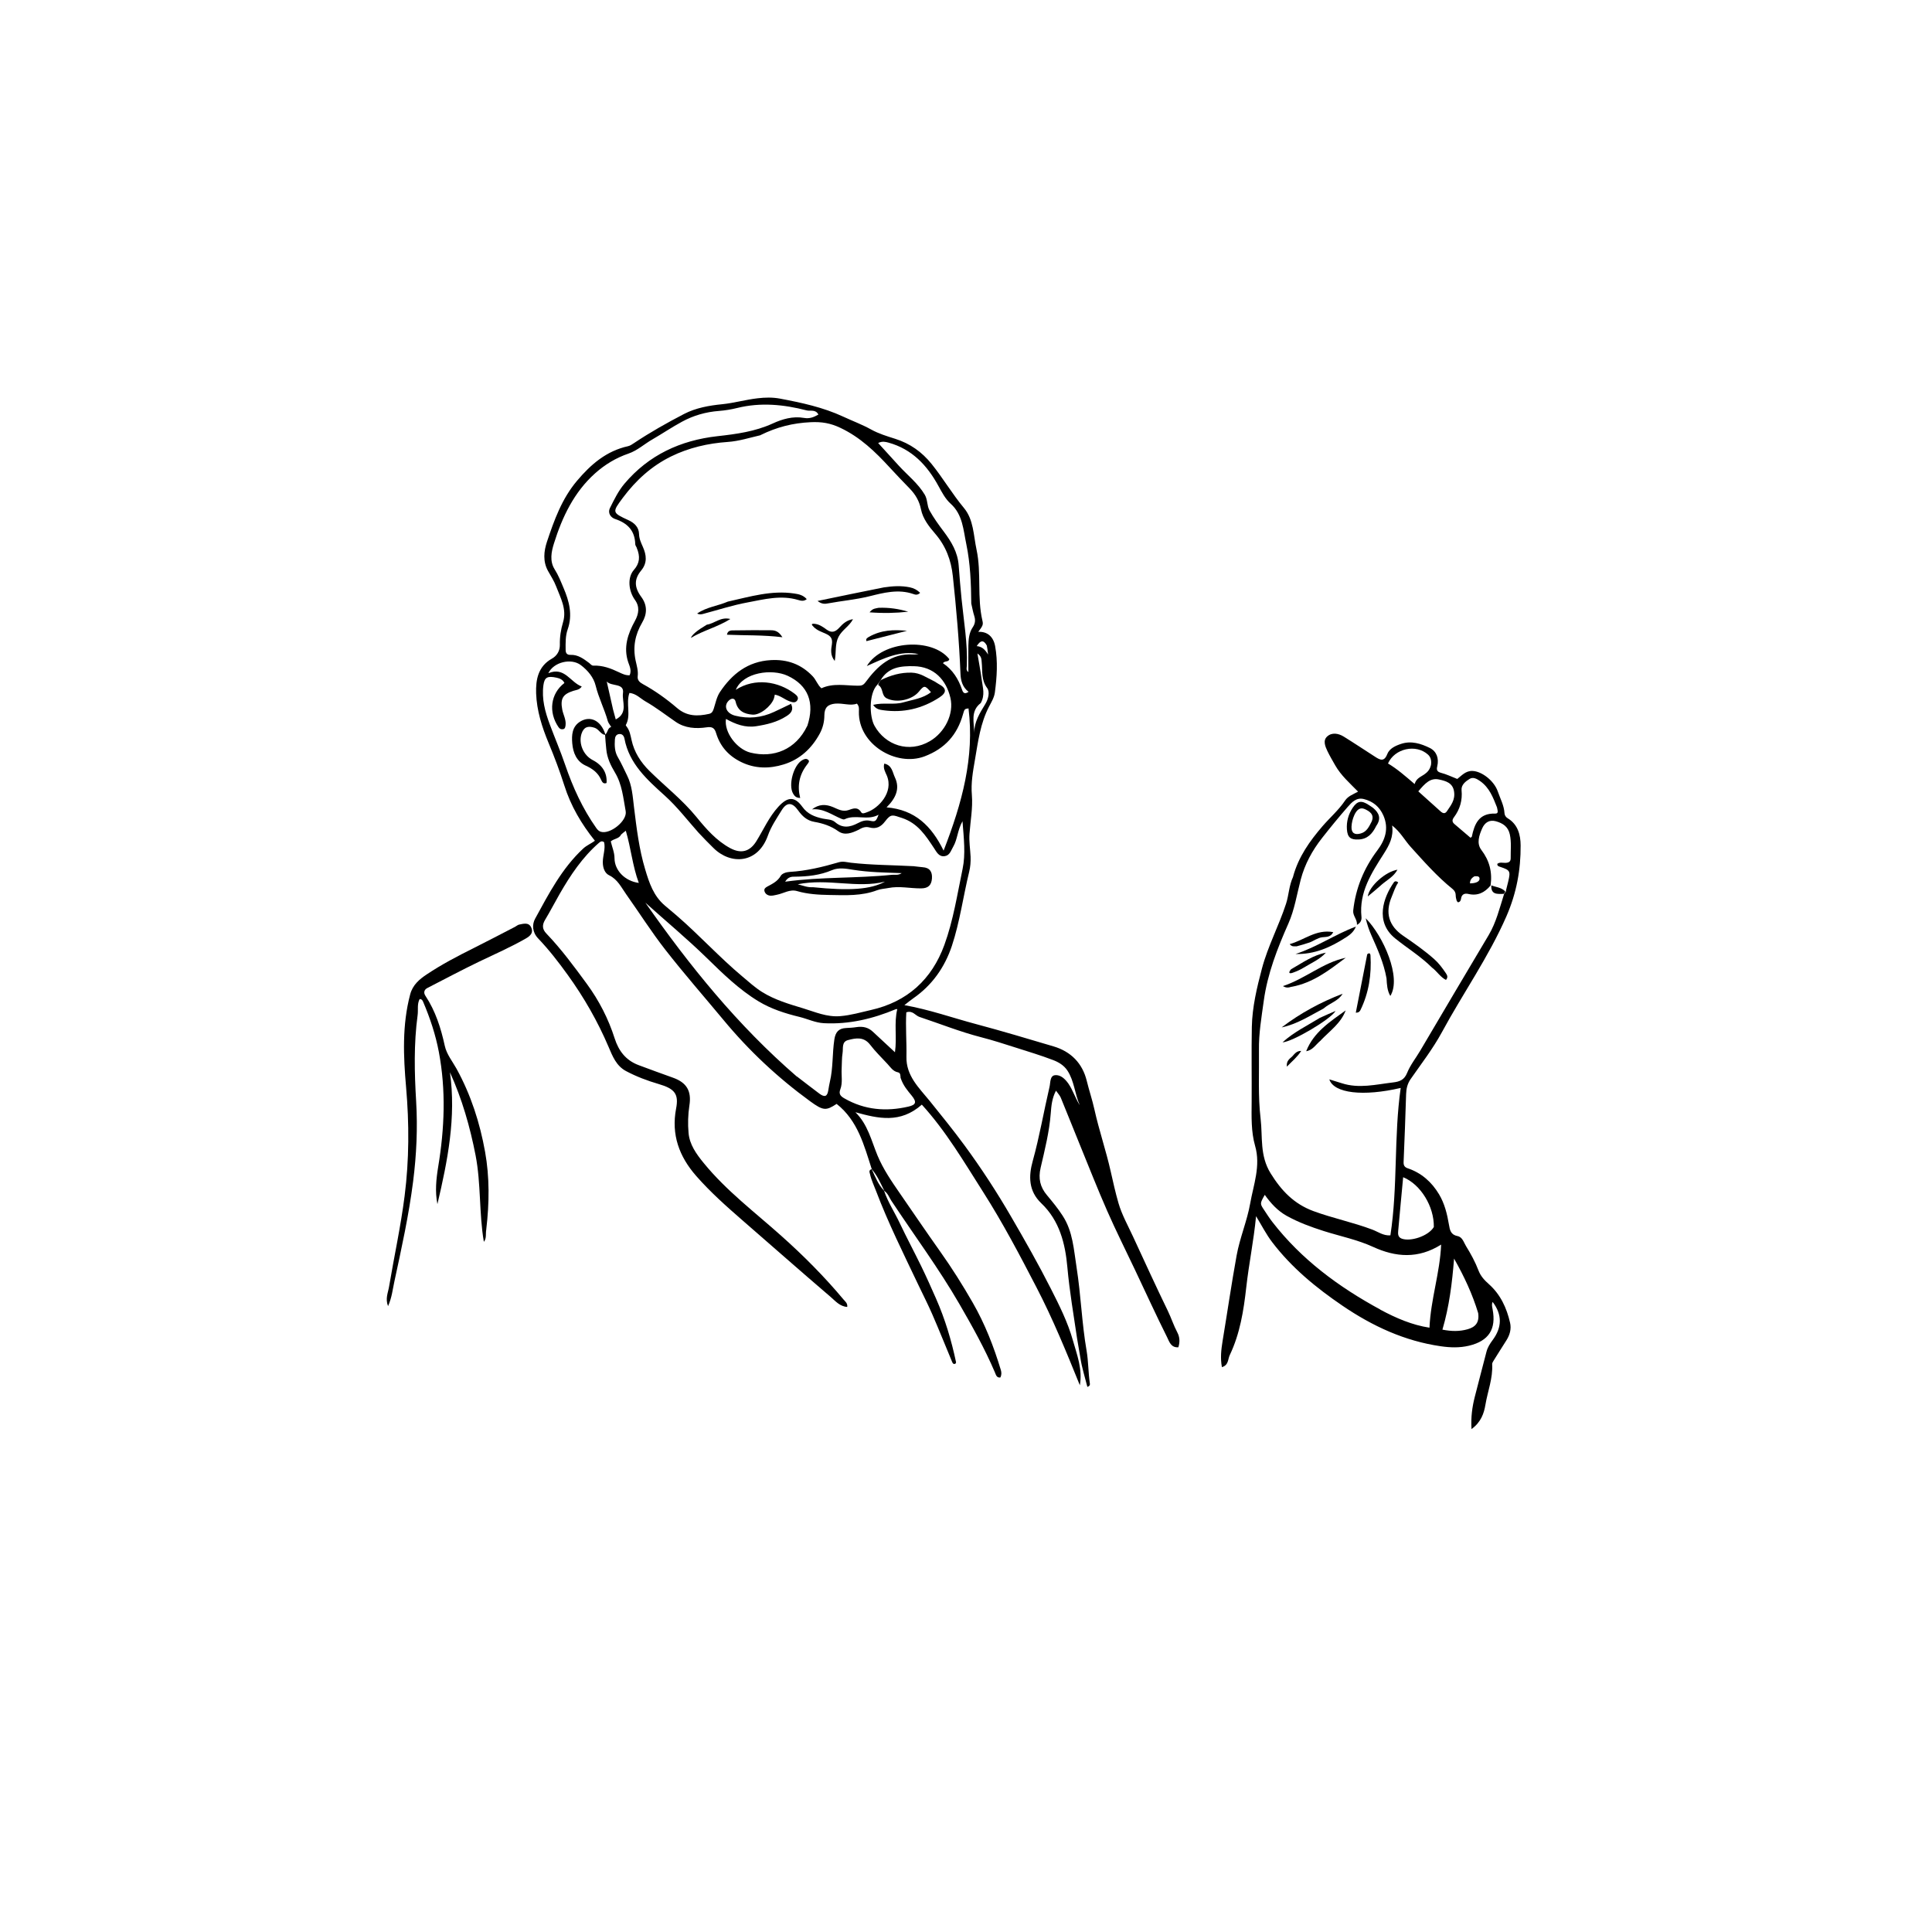 <svg xmlns="http://www.w3.org/2000/svg" xmlns:xlink="http://www.w3.org/1999/xlink" width="500" zoomAndPan="magnify" viewBox="0 0 375 375" height="500" preserveAspectRatio="xMidYMid meet" version="1.0"><defs><clipPath id="ff0832d7bd"><path d="M 37.5 37.5 L 332.168 37.5 L 332.168 332.168 L 37.5 332.168 Z M 37.5 37.5 " clip-rule="nonzero"/></clipPath><clipPath id="ffca631f95"><path d="M 184.836 37.5 C 103.465 37.5 37.5 103.465 37.5 184.836 C 37.5 266.203 103.465 332.168 184.836 332.168 C 266.203 332.168 332.168 266.203 332.168 184.836 C 332.168 103.465 266.203 37.5 184.836 37.5 Z M 184.836 37.5 " clip-rule="nonzero"/></clipPath><clipPath id="c79cb8d954"><path d="M 237 142 L 295.223 142 L 295.223 277.707 L 237 277.707 Z M 237 142 " clip-rule="nonzero"/></clipPath></defs><rect x="-37.5" width="450" fill="#ffffff" y="-37.5" height="450" fill-opacity="1"/><rect x="-37.5" width="450" fill="#ffffff" y="-37.5" height="450" fill-opacity="1"/><g clip-path="url(#ff0832d7bd)"><g clip-path="url(#ffca631f95)"><path fill="#ffffff" d="M 37.5 37.5 L 332.168 37.5 L 332.168 332.168 L 37.5 332.168 Z M 37.5 37.5 " fill-opacity="1" fill-rule="nonzero"/></g></g><path fill="#000000" d="M 169.211 226.941 C 167.711 222.309 166.508 217.508 162.387 214.266 C 160.34 215.609 159.805 215.621 157.246 213.754 C 150.984 209.195 145.375 203.945 140.434 197.98 C 136.66 193.434 132.754 188.98 129.125 184.324 C 126.434 180.879 124.074 177.148 121.539 173.574 C 120.586 172.23 119.895 170.699 118.23 169.891 C 117.383 169.488 117.004 168.453 117.004 167.348 C 117.004 166.031 117.562 164.738 117.254 163.465 C 116.789 163.156 116.539 163.359 116.254 163.598 C 113.039 166.398 110.715 169.879 108.621 173.527 C 107.668 175.188 106.789 176.898 105.801 178.539 C 105.203 179.535 105.238 180.355 106.051 181.199 C 108.953 184.227 111.43 187.59 113.906 190.973 C 116.289 194.23 118.086 197.734 119.312 201.57 C 120.074 203.945 121.445 205.809 123.969 206.746 C 126.184 207.578 128.41 208.387 130.637 209.184 C 133.289 210.133 134.254 211.762 133.812 214.574 C 133.539 216.355 133.492 218.137 133.648 219.895 C 133.836 222.164 135.172 224.008 136.578 225.727 C 140.969 231.121 146.52 235.289 151.66 239.887 C 155.961 243.723 160.02 247.797 163.711 252.215 C 164.031 252.598 164.543 252.941 164.449 253.676 C 162.996 253.582 162.137 252.512 161.234 251.742 C 155.508 246.848 149.863 241.859 144.172 236.918 C 141.016 234.172 137.898 231.406 135.137 228.258 C 131.824 224.48 130.266 220.23 131.23 215.18 C 131.777 212.355 130.98 211.32 127.836 210.406 C 125.66 209.766 123.527 208.969 121.516 207.898 C 119.621 206.891 118.895 205.016 118.121 203.195 C 116.016 198.254 113.359 193.609 110.215 189.254 C 108.43 186.77 106.562 184.359 104.453 182.148 C 103.301 180.938 103.25 179.441 103.871 178.312 C 106.512 173.477 109.062 168.551 113.191 164.711 C 113.895 164.059 114.777 163.715 115.469 163.191 C 112.848 159.926 110.789 156.434 109.527 152.43 C 108.645 149.664 107.621 146.945 106.5 144.258 C 105.203 141.137 104.18 137.941 104.062 134.578 C 103.977 131.941 104.43 129.352 107.121 127.844 C 108.121 127.285 108.691 126.312 108.668 125.148 C 108.633 123.641 108.859 122.203 109.289 120.766 C 110.051 118.211 108.789 116.039 107.941 113.805 C 107.551 112.758 106.906 111.797 106.359 110.801 C 105.348 108.957 105.562 106.988 106.156 105.18 C 107.562 100.977 109.051 96.809 111.992 93.328 C 114.68 90.145 117.691 87.531 121.906 86.605 C 122.324 86.512 122.719 86.238 123.086 85.988 C 126.195 83.91 129.457 82.078 132.766 80.355 C 135.074 79.156 137.672 78.707 140.195 78.457 C 142.531 78.219 144.754 77.566 147.066 77.305 C 148.508 77.137 149.922 77.102 151.352 77.363 C 155.578 78.16 159.758 79.051 163.688 80.879 C 165.473 81.711 167.34 82.398 169.055 83.352 C 170.555 84.184 172.164 84.668 173.746 85.168 C 176.641 86.082 178.938 87.723 180.809 90.039 C 183.035 92.793 184.82 95.859 187.094 98.59 C 189 100.859 188.949 103.922 189.547 106.691 C 190.523 111.25 189.617 115.965 190.699 120.527 C 190.879 121.289 190.699 121.539 189.879 122.641 C 191.676 122.547 192.82 123.617 193.152 125.398 C 193.703 128.402 193.5 131.395 193.105 134.391 C 192.977 135.398 192.438 136.254 191.988 137.121 C 190.285 140.375 189.844 143.926 189.238 147.465 C 188.844 149.746 188.438 151.98 188.641 154.332 C 188.844 156.836 188.355 159.344 188.176 161.863 C 188.07 163.324 188.32 164.809 188.391 166.281 C 188.426 167.266 188.355 168.242 188.117 169.215 C 186.949 174 186.309 178.918 184.762 183.586 C 183.379 187.742 180.926 191.234 177.258 193.777 C 176.734 194.133 176.246 194.551 175.543 195.098 C 180.426 195.965 184.867 197.555 189.414 198.766 C 194.465 200.109 199.477 201.617 204.488 203.102 C 207.883 204.109 210.109 206.391 210.941 209.801 C 211.395 211.664 212.012 213.469 212.43 215.359 C 213.324 219.398 214.68 223.328 215.586 227.367 C 216.051 229.434 216.512 231.512 217.098 233.531 C 217.75 235.777 218.93 237.879 219.918 240.016 C 222.145 244.828 224.348 249.648 226.668 254.426 C 227.336 255.805 227.801 257.266 228.516 258.617 C 229.004 259.543 229.039 260.484 228.719 261.504 C 227.277 261.621 226.941 260.375 226.551 259.59 C 224.395 255.281 222.395 250.887 220.324 246.527 C 218.516 242.703 216.609 238.914 214.906 235.039 C 213.047 230.812 211.359 226.5 209.609 222.223 C 208.359 219.172 207.156 216.109 205.895 213.055 C 205.715 212.617 205.344 212.246 204.965 211.699 C 204.191 213.16 204.059 214.66 203.953 216.059 C 203.68 219.672 202.797 223.164 201.988 226.656 C 201.5 228.746 201.883 230.41 203.227 232 C 204.297 233.281 205.371 234.59 206.273 235.992 C 208.25 239.031 208.418 242.559 208.965 246.016 C 209.809 251.383 209.977 256.812 210.906 262.168 C 211.262 264.234 211.227 266.398 211.535 268.5 C 211.574 268.727 211.598 269 211.059 269.199 C 210.586 267.312 209.988 265.461 209.703 263.57 C 209.512 262.301 209.25 261.051 209.059 259.781 C 208.383 255.195 207.598 250.648 207.18 246.016 C 206.773 241.406 205.668 236.941 202.117 233.555 C 199.629 231.18 199.629 228.305 200.453 225.348 C 201.773 220.598 202.594 215.738 203.715 210.941 C 203.906 210.121 203.773 208.816 204.762 208.695 C 205.832 208.566 206.727 209.398 207.395 210.359 C 208.285 211.664 208.727 213.188 209.586 214.516 C 208.609 212.344 208.535 209.859 207.191 207.805 C 206.5 206.758 205.441 206.141 204.355 205.738 C 202.059 204.859 199.691 204.148 197.344 203.398 C 195.047 202.672 192.75 201.914 190.414 201.32 C 186.344 200.273 182.449 198.707 178.473 197.387 C 177.652 197.113 177.152 196.07 175.914 196.496 C 175.746 199.312 175.996 202.211 175.938 205.109 C 175.855 208.84 178.414 211.168 180.449 213.684 C 182.734 216.523 185.035 219.352 187.188 222.285 C 190.477 226.762 193.512 231.418 196.297 236.227 C 198.965 240.812 201.582 245.422 203.977 250.148 C 205.633 253.402 207.262 256.668 208.25 260.172 C 209.047 262.977 210.145 265.77 209.598 268.879 C 207 262.453 204.383 256.051 201.191 249.898 C 197.953 243.652 194.68 237.418 190.891 231.465 C 187.164 225.609 183.652 219.598 178.926 214.41 C 174.734 218.113 170.484 217.117 166.031 215.883 C 168.438 218.234 169.129 221.395 170.328 224.293 C 171.438 226.953 173.055 229.293 174.676 231.645 C 177.27 235.41 179.844 239.188 182.484 242.914 C 184.773 246.133 186.855 249.449 188.82 252.867 C 191.188 256.992 192.891 261.375 194.262 265.91 C 194.402 266.375 194.426 266.883 194.164 267.371 C 193.402 267.453 193.309 266.812 193.105 266.363 C 191.152 261.777 188.727 257.453 186.238 253.141 C 182.223 246.195 177.426 239.742 173.008 233.059 C 172.605 232.438 172.379 231.703 171.688 231.18 C 171.605 231.121 171.617 231.133 171.594 231.027 C 170.867 229.566 170.258 228.141 169.223 226.965 Z M 170.902 132.086 C 170.734 132.336 170.566 132.594 170.234 132.965 C 168.641 134.676 168.734 139.047 169.734 140.863 C 171.844 144.652 176.414 146.242 180.496 143.855 C 183.391 142.156 185.211 138.57 184.473 135.445 C 183.652 131.965 181.297 129.375 177.344 129.305 C 174.938 129.27 172.426 129.426 170.891 132.086 Z M 117.621 142.43 C 117.992 141.992 117.969 141.289 118.633 141.102 C 118.371 140.648 118.086 140.34 117.98 139.984 C 117.336 137.645 116.203 135.48 115.621 133.105 C 115.23 131.48 114.098 130.125 112.727 129.09 C 110.895 127.703 107.477 128.473 106.43 130.672 C 109.598 129.34 110.691 132.441 112.918 133.25 C 112.453 133.938 111.812 133.914 111.277 134.094 C 109.227 134.746 108.738 135.625 109.133 137.727 C 109.324 138.734 109.906 139.676 109.777 140.754 C 109.727 141.113 109.691 141.48 109.266 141.539 C 108.906 141.586 108.645 141.492 108.406 141.137 C 106.406 138.227 106.859 134.625 109.551 132.57 C 109.266 131.906 108.586 131.656 108.027 131.539 C 106.301 131.172 105.691 131.418 105.477 132.988 C 105.121 135.684 105.801 138.164 106.715 140.613 C 107.691 143.238 108.801 145.816 109.703 148.465 C 111.191 152.812 113.074 156.945 115.73 160.711 C 115.969 161.043 116.219 161.328 116.621 161.445 C 118.418 162.004 121.789 159.32 121.445 157.445 C 120.969 154.902 120.766 152.277 119.371 149.961 C 118.539 148.57 117.824 147.098 117.68 145.434 C 117.598 144.508 117.492 143.582 117.441 142.598 C 117.441 142.598 117.504 142.535 117.633 142.418 Z M 147.59 84.48 C 145.48 84.965 143.445 85.633 141.219 85.785 C 137.434 86.047 133.695 86.902 130.242 88.602 C 126.457 90.465 123.434 93.223 120.906 96.605 C 118.801 99.434 118.766 99.492 122.004 100.977 C 123.145 101.5 124.004 102.332 124.039 103.66 C 124.062 104.598 124.434 105.348 124.789 106.168 C 125.469 107.711 125.684 109.242 124.457 110.727 C 123.062 112.414 123.086 113.984 124.48 115.871 C 125.695 117.523 125.598 119.223 124.645 120.836 C 123.277 123.164 122.812 125.551 123.371 128.199 C 123.586 129.199 123.91 130.207 123.777 131.266 C 123.684 132.023 124.172 132.453 124.766 132.773 C 127.148 134.078 129.359 135.66 131.41 137.418 C 133.324 139.07 135.41 139.059 137.648 138.559 C 138.219 138.426 138.387 138.023 138.551 137.512 C 138.887 136.434 139.125 135.258 139.73 134.34 C 142.078 130.824 145.148 128.379 149.613 128.129 C 152.793 127.949 155.496 128.902 157.734 131.254 C 158.426 131.977 158.688 132.965 159.438 133.594 C 161.734 132.535 164.141 133.082 166.484 133.094 C 167.199 133.094 167.531 133.047 168.008 132.406 C 170.293 129.316 172.973 126.762 177.258 127.035 C 177.605 127.059 177.949 126.977 178.297 126.953 C 174.711 126.219 171.629 127.75 168.246 129.281 C 171.258 124.305 180.938 123.699 184.262 127.938 C 184.117 128.57 183.367 128.211 183.023 128.723 C 184.914 129.992 186.047 131.812 186.75 133.914 C 186.988 134.625 187.344 134.723 188 134.281 C 186.809 133.367 186.473 132.098 186.426 130.73 C 186.176 124.422 185.617 118.141 184.949 111.855 C 184.617 108.699 183.57 105.965 181.496 103.566 C 180.309 102.188 179.129 100.68 178.77 98.887 C 178.438 97.234 177.688 95.988 176.582 94.836 C 175.281 93.492 173.984 92.152 172.723 90.773 C 169.914 87.711 166.984 84.871 163.113 83.043 C 161.188 82.129 159.508 81.844 157.328 81.949 C 153.898 82.113 150.816 82.875 147.613 84.453 Z M 166.664 161.055 C 165.379 161.672 163.973 162.242 162.711 161.34 C 161.281 160.316 159.723 159.809 158.066 159.523 C 156.613 159.273 155.699 158.395 154.91 157.289 C 153.793 155.711 152.723 155.637 151.723 157.266 C 150.746 158.855 149.672 160.414 149.043 162.195 C 147.078 167.695 141.805 167.906 138.469 164.582 C 137.492 163.609 136.504 162.633 135.574 161.613 C 133.422 159.203 131.469 156.625 129.039 154.438 C 125.609 151.34 122.121 148.25 121.207 143.367 C 121.109 142.871 120.812 142.418 120.195 142.477 C 119.598 142.535 119.383 142.988 119.348 143.535 C 119.277 144.723 119.289 145.887 119.93 146.98 C 120.598 148.121 121.133 149.332 121.719 150.52 C 122.695 152.465 122.801 154.582 123.062 156.695 C 123.562 160.746 124.039 164.809 125.23 168.75 C 126.016 171.387 126.859 173.918 129.051 175.77 C 129.801 176.398 130.562 177.031 131.301 177.672 C 135.719 181.484 139.648 185.82 144.125 189.562 C 145.363 190.594 146.543 191.688 147.934 192.555 C 150.398 194.086 153.172 194.895 155.887 195.715 C 158.199 196.414 160.484 197.449 163.078 197.234 C 165.141 197.066 167.055 196.496 169.031 196.047 C 176.117 194.453 180.855 190.105 183.297 183.422 C 185.035 178.656 185.809 173.586 186.844 168.633 C 187.438 165.781 187.082 162.754 186.82 159.402 C 185.82 161.207 185.855 162.906 185.023 164.332 C 184.57 165.105 184.355 166.055 183.332 166.184 C 182.234 166.328 181.785 165.367 181.32 164.664 C 179.688 162.207 178.164 159.785 175.055 158.762 C 173.27 158.18 172.949 157.906 171.805 159.414 C 171.008 160.484 170.078 160.973 168.734 160.602 C 168.102 160.426 167.449 160.566 166.676 161.055 Z M 162.102 136.574 C 160.734 136.719 160.02 137.285 160.008 138.844 C 160.008 140.031 159.734 141.254 159.113 142.395 C 157.531 145.305 155.234 147.418 152.102 148.379 C 149.375 149.223 146.578 149.234 143.875 147.918 C 141.41 146.719 139.777 144.875 138.992 142.289 C 138.707 141.324 138.242 141.004 137.16 141.172 C 135.074 141.48 132.957 141.348 131.16 140.113 C 129.207 138.773 127.336 137.312 125.277 136.137 C 124.289 135.566 123.48 134.625 122.172 134.496 C 121.434 136.574 122.551 138.785 121.469 140.73 C 121.434 140.789 121.598 140.98 121.684 141.102 C 122.23 141.848 122.383 142.727 122.574 143.594 C 123.086 145.992 124.359 147.953 126.074 149.652 C 129.098 152.633 132.457 155.246 135.172 158.57 C 137.051 160.875 139.039 163.168 141.742 164.629 C 143.852 165.758 145.543 165.305 146.793 163.301 C 148.195 161.043 149.246 158.594 151.078 156.59 C 152.852 154.652 154.223 154.508 155.734 156.602 C 156.758 158.027 158.137 158.547 159.711 158.891 C 160.52 159.07 161.438 159 162.102 159.582 C 163.543 160.828 165.008 160.566 166.508 159.773 C 167.27 159.367 168.008 159.117 168.914 159.32 C 169.914 159.547 170.055 159.391 170.531 158.133 C 168.402 159.355 166.02 157.988 163.926 159.023 C 163.781 159.094 163.52 159.023 163.34 158.941 C 161.484 158.18 159.828 156.863 157.613 157.098 C 158.949 156.055 160.281 156.066 161.699 156.66 C 162.637 157.051 163.543 157.621 164.676 157.242 C 165.543 156.945 166.461 156.516 167.164 157.668 C 167.391 158.051 167.926 157.777 168.27 157.656 C 170.473 156.922 173.508 153.82 172.129 150.531 C 171.844 149.855 171.367 149.129 171.641 148.215 C 173.164 148.535 173.234 149.914 173.699 150.887 C 174.711 153.023 173.926 154.879 172.082 156.707 C 177.617 157.172 180.809 160.328 183.152 165.105 C 186.75 155.863 189.164 146.992 187.988 137.5 C 187.25 137.598 187.211 137.582 186.902 138.688 C 185.785 142.645 183.402 145.316 179.449 146.812 C 173.949 148.879 166.566 144.484 166.711 138.129 C 166.711 137.656 166.828 137.133 166.328 136.574 C 165.055 137.062 163.711 136.445 162.09 136.574 Z M 123.586 106.297 C 123.48 106.074 123.301 105.848 123.301 105.621 C 123.23 103.008 121.824 101.547 119.395 100.738 C 118.586 100.477 117.883 99.621 118.406 98.578 C 119.219 96.949 120.016 95.301 121.207 93.887 C 125.922 88.305 132.074 85.477 139.219 84.668 C 142.922 84.254 146.531 83.777 149.984 82.199 C 151.84 81.344 153.91 80.738 156.055 81.117 C 157.113 81.309 157.949 80.988 158.852 80.465 C 158.293 79.395 157.305 79.848 156.566 79.656 C 152.113 78.504 147.625 78.066 143.078 79.191 C 141.934 79.477 140.742 79.668 139.566 79.762 C 137.016 79.953 134.602 80.641 132.375 81.855 C 130.422 82.91 128.586 84.156 126.672 85.262 C 125.086 86.164 123.719 87.449 121.98 88.043 C 119.551 88.875 117.406 90.18 115.527 91.855 C 111.418 95.523 109.133 100.336 107.527 105.465 C 107.012 107.094 106.656 108.91 107.656 110.504 C 108.383 111.645 108.859 112.879 109.371 114.09 C 110.477 116.668 111.18 119.328 110.191 122.145 C 109.738 123.426 109.777 124.77 109.789 126.109 C 109.789 126.789 110.051 127.133 110.754 127.109 C 112.203 127.059 113.277 127.879 114.348 128.676 C 114.621 128.879 114.801 129.211 115.191 129.199 C 116.98 129.129 118.574 129.734 120.156 130.492 C 120.766 130.777 121.469 131.133 122.219 131.062 C 122.621 130.113 122.207 129.316 121.945 128.559 C 120.957 125.637 121.871 123 123.242 120.516 C 124.004 119.137 124.195 117.75 123.242 116.441 C 121.98 114.684 121.754 112.082 123.027 110.633 C 124.172 109.328 124.301 108.043 123.586 106.332 Z M 154.672 208.934 C 156.125 210.039 157.555 211.168 159.02 212.258 C 160.09 213.055 160.59 212.84 160.781 211.57 C 160.863 211.035 160.961 210.5 161.078 209.98 C 161.723 207.27 161.531 204.48 161.949 201.746 C 162.176 200.285 162.816 199.609 164.211 199.539 C 164.902 199.504 165.59 199.469 166.27 199.359 C 167.461 199.184 168.52 199.406 169.414 200.25 C 170.793 201.547 172.176 202.816 173.711 204.242 C 174.129 201.344 173.496 198.562 174.164 195.867 C 174.055 195.867 173.961 195.855 173.891 195.879 C 169.414 197.746 164.816 198.859 159.914 198.602 C 158.211 198.504 156.77 197.77 155.199 197.387 C 152.41 196.711 149.684 195.844 147.23 194.359 C 143.445 192.066 140.289 188.969 137.16 185.914 C 133.336 182.184 129.242 178.789 125.266 175.211 C 133.824 187.434 143.148 199.004 154.66 208.957 Z M 156.688 140.934 C 158.211 136.383 156.84 133.012 152.887 131.172 C 149.863 129.758 144.254 130.457 142.816 133.891 C 146.543 131.492 151.078 132.262 154.184 134.613 C 154.59 134.922 155.148 135.363 154.723 135.969 C 154.34 136.516 153.746 136.301 153.223 136.109 C 152.27 135.766 151.496 135.02 150.387 134.828 C 150.316 135.148 150.293 135.387 150.207 135.613 C 149.648 137.109 147.52 138.832 146.055 138.711 C 144.504 138.594 143.195 138.023 142.793 136.23 C 142.613 135.422 141.945 135.48 141.422 136.016 C 140.398 137.051 140.992 138.477 142.695 138.914 C 145.27 139.566 147.793 139.316 150.195 138.203 C 151.305 137.691 152.398 137.156 153.543 136.609 C 154.137 137.883 153.434 138.512 152.625 139.02 C 150.852 140.16 148.84 140.637 146.781 140.957 C 144.637 141.289 142.754 140.566 140.91 139.543 C 140.504 142.145 143.043 145.445 145.684 146.09 C 150.148 147.18 154.461 145.52 156.672 140.922 Z M 174.805 209.254 C 174.758 208.816 174.832 208.246 174.293 208.137 C 173.305 207.938 172.855 207.152 172.258 206.512 C 171.117 205.273 169.902 204.109 168.891 202.781 C 167.664 201.188 166.129 201.473 164.602 201.879 C 163.328 202.211 163.688 203.48 163.543 204.383 C 163.375 205.395 163.426 206.449 163.363 207.484 C 163.293 208.801 163.59 210.168 163.102 211.453 C 162.758 212.355 163.164 212.781 163.902 213.199 C 167.828 215.453 171.996 215.797 176.332 214.789 C 177.82 214.445 177.961 213.898 176.973 212.676 C 176.164 211.688 175.309 210.715 174.82 209.254 Z M 188.523 117.094 C 188.488 113.246 188.344 109.398 187.559 105.609 C 186.973 102.828 186.867 99.895 184.547 97.793 C 183.461 96.82 182.82 95.535 182.129 94.289 C 179.949 90.312 177.02 87.176 172.461 85.914 C 171.844 85.75 171.258 85.594 170.449 85.988 C 171.867 87.531 173.176 88.969 174.473 90.406 C 176.164 92.258 178.176 93.805 179.496 96.023 C 180.082 97.023 179.891 98.137 180.438 99.113 C 181.234 100.539 182.188 101.855 183.164 103.152 C 184.652 105.133 185.902 107.164 186.082 109.789 C 186.238 111.953 186.426 114.113 186.641 116.273 C 187.07 120.586 187.832 124.875 187.664 129.234 C 187.652 129.59 187.449 130.043 187.961 130.457 C 187.961 128.676 187.938 126.988 187.961 125.312 C 187.988 124.066 188.094 122.809 188.809 121.75 C 189.309 121.016 189.355 120.324 189.094 119.52 C 188.867 118.816 188.738 118.082 188.512 117.094 Z M 120.539 162.027 C 120.145 162.812 119.18 162.766 118.551 163.312 C 118.801 164.414 119.277 165.449 119.277 166.602 C 119.301 168.941 121.289 171.02 123.992 171.375 C 122.766 168.074 122.48 164.652 121.469 161.246 C 121.109 161.516 120.883 161.695 120.527 162.016 Z M 118.98 137.668 C 119.133 138.227 119.289 138.797 119.516 139.641 C 121.98 138.367 120.695 136.148 120.918 134.555 C 121.219 132.5 118.668 133.309 117.766 132.273 C 118.145 133.996 118.539 135.707 118.98 137.656 Z M 190.355 136.469 C 188.32 138.035 189.082 140.223 189.094 142.266 C 189.094 140.113 190.176 138.414 191.238 136.668 C 191.809 135.742 192.188 134.328 191.605 133.547 C 190.414 131.953 190.727 130.23 190.547 128.531 C 190.488 127.988 190.547 127.406 189.715 126.836 C 190.035 128.77 190.355 130.41 190.57 132.062 C 190.75 133.449 191.238 134.875 190.367 136.457 Z M 191.535 125.289 C 190.902 124.137 190.297 124.281 189.582 125.41 C 190.523 125.492 191.141 125.98 191.785 127.047 C 191.703 126.23 191.652 125.848 191.535 125.289 Z M 191.535 125.289 " fill-opacity="1" fill-rule="nonzero"/><g clip-path="url(#c79cb8d954)"><path fill="#000000" d="M 250.98 170.176 C 252.027 166.305 254.219 163.25 256.719 160.34 C 258.16 158.68 259.84 157.23 261.078 155.387 C 261.66 154.523 262.625 154.188 263.602 153.656 C 261.996 152.016 260.293 150.531 259.16 148.547 C 258.648 147.645 258.125 146.754 257.672 145.828 C 257.219 144.875 256.73 143.727 257.613 142.941 C 258.52 142.121 259.781 142.336 260.805 142.965 C 262.852 144.234 264.863 145.578 266.898 146.883 C 267.852 147.5 268.66 147.941 269.27 146.363 C 269.688 145.281 270.84 144.758 271.938 144.391 C 273.914 143.727 275.805 144.332 277.52 145.176 C 278.855 145.84 279.328 147.203 278.973 148.727 C 278.805 149.402 278.891 149.793 279.711 150.008 C 280.746 150.27 281.734 150.758 282.855 151.195 C 283.688 150.566 284.449 149.605 285.793 149.641 C 287.594 149.688 290.008 151.539 290.723 153.629 C 291.199 155.02 291.938 156.34 292.023 157.859 C 292.047 158.262 292.297 158.621 292.652 158.832 C 294.641 160.031 295.141 162.086 295.152 164.082 C 295.188 168.824 294.355 173.348 292.402 177.836 C 288.938 185.773 283.949 192.805 279.867 200.359 C 278.141 203.539 275.891 206.449 273.805 209.445 C 273.176 210.359 272.961 211.297 272.926 212.355 C 272.781 216.75 272.637 221.145 272.438 225.539 C 272.402 226.227 272.664 226.57 273.234 226.762 C 275.914 227.664 277.891 229.434 279.316 231.809 C 280.391 233.602 280.891 235.633 281.234 237.676 C 281.414 238.758 281.578 239.66 282.902 239.922 C 283.879 240.113 284.117 241.168 284.555 241.871 C 285.484 243.367 286.344 244.945 286.973 246.598 C 287.414 247.738 288.152 248.512 288.996 249.258 C 291.258 251.277 292.449 253.879 293.105 256.754 C 293.379 257.953 293.059 259.105 292.391 260.16 C 291.559 261.48 290.711 262.797 289.891 264.129 C 289.758 264.332 289.617 264.582 289.629 264.793 C 289.785 267.516 288.758 270.043 288.32 272.656 C 288.047 274.309 287.473 276.043 285.617 277.383 C 285.484 275.02 285.758 273.109 286.234 271.207 C 286.984 268.25 287.77 265.305 288.531 262.348 C 288.746 261.516 289.211 260.793 289.699 260.137 C 291.559 257.656 291.605 255.184 289.723 252.703 C 289.484 253.191 289.629 253.652 289.711 254.117 C 290.449 257.977 288.984 260.27 285.152 261.195 C 283.344 261.633 281.508 261.574 279.688 261.312 C 272.652 260.305 266.41 257.406 260.59 253.449 C 255.457 249.957 250.707 246.062 246.934 241.109 C 245.777 239.602 244.91 237.879 243.801 236.062 C 243.352 240.789 242.41 245.289 241.898 249.875 C 241.398 254.355 240.684 258.867 238.695 263.023 C 238.312 263.82 238.492 264.973 237.172 265.363 C 236.848 263.641 237.027 261.98 237.301 260.305 C 238.219 254.77 239.027 249.211 240.027 243.688 C 240.648 240.254 242.074 236.941 242.66 233.59 C 243.289 229.992 244.742 226.309 243.613 222.402 C 242.824 219.66 242.922 216.738 242.945 213.863 C 242.98 209.016 242.887 204.16 242.98 199.312 C 243.062 195.453 243.957 191.711 244.945 187.98 C 246.102 183.633 248.242 179.656 249.625 175.402 C 250.172 173.715 250.184 171.887 251.004 170.152 Z M 292.297 172.895 C 292.449 172.277 292.617 171.648 292.762 171.031 C 293.211 169.07 293.105 168.895 291.176 168.254 C 290.891 168.156 290.594 168.086 290.629 167.672 C 291.105 167.301 291.664 167.492 292.188 167.48 C 292.832 167.457 293.234 167.277 293.223 166.555 C 293.199 165.02 293.391 163.512 293.059 161.969 C 292.723 160.414 291.664 159.773 290.332 159.402 C 289.094 159.059 288.188 159.664 287.699 160.77 C 287.094 162.137 286.559 163.691 287.531 164.973 C 289.094 167.027 289.688 169.238 289.32 171.875 C 288.188 173.23 286.844 173.941 285.008 173.516 C 284.344 173.359 283.723 173.527 283.594 174.395 C 283.543 174.727 283.449 175.07 282.996 175.141 C 282.902 175.035 282.77 174.938 282.734 174.809 C 282.641 174.477 282.555 174.145 282.555 173.812 C 282.555 173.266 282.344 172.871 281.926 172.539 C 278.938 170.129 276.414 167.254 273.852 164.426 C 272.652 163.109 271.816 161.469 270.211 160.223 C 270.531 162.445 269.637 164.059 268.613 165.676 C 266.223 169.43 263.77 173.156 264.258 177.945 C 264.316 178.492 264.172 179.109 263.387 179.512 C 263.461 178.418 262.543 177.754 262.66 176.711 C 263.137 172.387 264.734 168.523 267.34 165.059 C 268.875 163.016 269.613 160.816 268.52 158.297 C 267.77 156.59 266.484 155.52 264.695 155.09 C 263.258 154.746 262.363 155.734 261.566 156.648 C 259.852 158.609 258.207 160.625 256.602 162.668 C 254.707 165.082 253.266 167.719 252.469 170.734 C 251.719 173.586 251.277 176.543 250.078 179.25 C 247.945 184.074 246.027 188.953 245.301 194.23 C 244.863 197.41 244.312 200.57 244.363 203.801 C 244.422 208.258 244.16 212.711 244.684 217.141 C 245.102 220.691 244.48 224.281 246.637 227.758 C 248.754 231.18 251.219 233.699 254.934 235.074 C 258.684 236.453 262.613 237.25 266.363 238.664 C 267.461 239.078 268.52 239.887 269.875 239.781 C 271.34 230.266 270.52 220.656 271.875 211.168 C 264.625 212.863 258.898 212.223 258.02 209.504 C 258.875 209.777 259.648 210.004 260.422 210.25 C 263.77 211.344 267.078 210.488 270.398 210.098 C 271.637 209.953 272.555 209.633 273.113 208.27 C 273.723 206.734 274.805 205.395 275.652 203.957 C 277.914 200.156 280.152 196.332 282.402 192.531 C 284.582 188.848 286.781 185.18 288.961 181.484 C 290.402 179.051 291.059 176.316 291.961 173.465 C 292.059 173.359 292.164 173.242 292.344 172.945 Z M 267.91 254.199 C 270.961 255.84 274.102 257.191 277.461 257.703 C 277.711 252.133 279.496 247.062 279.723 241.574 C 275.258 244.387 270.898 244.031 266.52 242.023 C 263.461 240.621 260.148 239.957 256.957 238.949 C 254.457 238.152 252.027 237.262 249.742 235.992 C 247.992 235.016 246.672 233.578 245.492 231.918 C 244.539 233.613 244.527 233.613 245.398 234.91 C 245.91 235.695 246.422 236.477 246.992 237.215 C 252.602 244.438 259.77 249.758 267.922 254.188 Z M 278.305 238.164 C 278.379 234.195 275.758 229.887 272.352 228.496 C 272.031 232 271.688 235.457 271.387 238.926 C 271.34 239.496 271.316 240.113 272.055 240.41 C 273.746 241.062 277.246 239.934 278.305 238.164 Z M 290.57 156.719 C 289.809 154.793 289.094 152.871 287.281 151.602 C 286.617 151.137 285.914 150.77 285.246 151.184 C 284.473 151.66 283.594 152.336 283.688 153.371 C 283.879 155.34 283.379 157.074 282.211 158.633 C 281.855 159.105 281.816 159.523 282.281 159.926 C 283.344 160.828 284.402 161.73 285.426 162.609 C 285.605 162.469 285.664 162.445 285.676 162.41 C 286.188 159.926 287.059 157.824 290.188 157.918 C 290.926 157.941 290.688 157.371 290.57 156.73 Z M 286.914 254.875 C 285.809 251.207 284.199 247.762 282.234 244.293 C 281.855 249.078 281.293 253.594 279.973 258.082 C 281.734 258.426 283.281 258.453 284.844 258.012 C 286.332 257.598 287.176 256.754 286.914 254.887 Z M 277.746 148.547 C 277.867 147.773 277.77 147.016 277.188 146.48 C 274.863 144.355 270.699 145.258 269.41 148.191 C 271.211 149.258 272.781 150.648 274.578 152.184 C 274.902 151.066 275.746 150.805 276.414 150.34 C 276.996 149.938 277.496 149.484 277.734 148.547 Z M 282.223 153.582 C 281.961 151.934 280.594 151.574 279.316 151.301 C 277.629 150.934 276.59 152.051 275.293 153.605 C 276.77 154.926 278.188 156.207 279.617 157.492 C 280.043 157.871 280.473 158.027 280.855 157.445 C 281.578 156.34 282.508 155.316 282.223 153.582 Z M 286.188 170.094 C 285.652 170.391 285.32 170.805 285.32 171.461 C 286.414 171.461 287.129 171.137 287.176 170.641 C 287.223 170.082 286.809 170.047 286.199 170.082 Z M 286.188 170.094 " fill-opacity="1" fill-rule="nonzero"/></g><path fill="#000000" d="M 94.383 238.652 C 94.227 239.531 94.477 240.324 93.918 241.039 C 92.965 235.48 93.383 229.789 92.309 224.242 C 91.227 218.695 89.68 213.293 87.332 208.125 C 88.57 216.879 86.879 225.312 84.902 233.723 C 84.414 231.262 84.664 228.852 85.059 226.43 C 86.285 219.016 86.582 211.605 85.18 204.184 C 84.547 200.832 83.477 197.613 82.141 194.477 C 82.023 194.191 81.902 193.934 81.453 193.918 C 80.926 194.895 81.203 196.012 81.059 197.043 C 80.309 202.602 80.438 208.184 80.773 213.766 C 81.082 218.957 80.844 224.125 80.188 229.305 C 79.355 235.871 77.938 242.297 76.547 248.746 C 76.211 250.281 76.07 251.836 75.32 253.523 C 74.75 252.062 75.32 250.91 75.512 249.77 C 76.5 243.891 77.785 238.059 78.535 232.141 C 79.426 225.133 79.438 218.102 78.82 211 C 78.297 205.039 78.035 198.957 79.617 193.004 C 80.105 191.164 81.414 190.07 82.809 189.145 C 85.715 187.195 88.82 185.582 91.953 184.016 C 94.645 182.672 97.309 181.27 99.977 179.891 C 100.238 179.762 100.477 179.523 100.75 179.465 C 101.609 179.297 102.621 178.965 103.109 180.023 C 103.574 181.031 102.965 181.637 102.086 182.148 C 99.133 183.848 96.012 185.203 92.953 186.676 C 89.582 188.301 86.285 190.059 82.953 191.77 C 82.273 192.125 82.203 192.719 82.57 193.277 C 84.535 196.246 85.582 199.562 86.332 202.996 C 86.703 204.668 87.809 205.988 88.617 207.449 C 91.406 212.52 93.156 217.973 94.156 223.578 C 95.035 228.473 94.988 233.508 94.383 238.629 Z M 94.383 238.652 " fill-opacity="1" fill-rule="nonzero"/><path fill="#000000" d="M 171.594 231.109 C 172.344 233.355 173.664 235.324 174.664 237.453 C 175.984 240.242 177.449 242.977 178.809 245.766 C 179.82 247.844 180.758 249.945 181.688 252.062 C 183.438 256.039 184.676 260.172 185.57 264.414 C 185.582 264.484 185.5 264.594 185.461 264.676 C 185.059 264.891 184.902 264.582 184.797 264.32 C 183.512 261.242 182.273 258.129 180.938 255.066 C 180.094 253.129 179.129 251.254 178.223 249.34 C 175.379 243.355 172.414 237.418 170.055 231.203 C 169.641 230.098 169.117 229.043 168.867 227.879 C 168.793 227.57 168.566 227.203 169.117 226.953 C 169.211 226.941 169.211 226.941 169.246 227.047 C 169.938 228.531 170.496 229.98 171.605 231.109 Z M 171.594 231.109 " fill-opacity="1" fill-rule="nonzero"/><path fill="#000000" d="M 170.949 132.012 C 172.891 131.062 174.793 130.504 176.961 130.562 C 178.652 130.613 179.82 131.527 181.176 132.156 C 181.535 132.32 181.844 132.582 182.188 132.762 C 183.734 133.582 183.844 134.391 182.32 135.387 C 179.02 137.535 175.367 138.414 171.438 137.855 C 170.781 137.762 170.043 137.691 169.484 136.812 C 171.473 136.301 173.473 136.871 175.344 136.324 C 177.176 135.789 179.129 135.59 180.699 134.352 C 179.508 132.988 179.391 132.988 178.355 134.246 C 177.008 135.875 174.031 136.492 172.129 135.555 C 171.617 135.305 171.438 134.852 171.305 134.379 C 171.152 133.855 171.055 133.32 170.449 132.941 C 170.543 132.605 170.723 132.359 170.938 132.023 Z M 170.949 132.012 " fill-opacity="1" fill-rule="nonzero"/><path fill="#000000" d="M 289.449 171.84 C 290.309 172.207 291.367 172.207 292.164 173.016 C 292.129 173.207 292.035 173.312 291.855 173.504 C 290.676 173.504 289.367 173.727 289.461 171.84 Z M 289.449 171.84 " fill-opacity="1" fill-rule="nonzero"/><path fill="#000000" d="M 141.316 116.762 C 145.613 115.801 149.758 114.543 154.137 115.195 C 155.031 115.324 155.875 115.492 156.59 116.289 C 156.031 116.762 155.434 116.609 154.922 116.453 C 151.59 115.457 148.328 116.324 145.102 116.93 C 142.195 117.465 139.375 118.391 136.516 119.148 C 136.137 119.258 135.754 119.316 135.312 119.09 C 137.137 117.82 139.305 117.629 141.328 116.75 Z M 141.316 116.762 " fill-opacity="1" fill-rule="nonzero"/><path fill="#000000" d="M 171.594 114.008 C 173.344 113.746 174.949 113.664 176.582 113.996 C 177.402 114.16 178.008 114.504 178.594 115.062 C 178.141 115.551 177.664 115.445 177.281 115.301 C 174.355 114.281 171.473 115.062 168.676 115.754 C 166.066 116.395 163.414 116.621 160.793 117.105 C 160.211 117.215 159.543 117.332 158.688 116.645 C 163.137 115.719 167.293 114.863 171.578 114.008 Z M 171.594 114.008 " fill-opacity="1" fill-rule="nonzero"/><path fill="#000000" d="M 157.922 121.668 C 157.52 121.289 157.387 121.027 158.043 121.074 C 158.973 121.145 159.723 121.668 160.426 122.191 C 161.438 122.926 162.152 122.664 162.926 121.809 C 163.613 121.039 164.414 120.348 165.566 120.184 C 164.875 121.539 163.461 122.25 162.758 123.605 C 162.031 125.027 162.34 126.586 162.02 128.297 C 161.102 127.156 161.316 126.027 161.473 125.055 C 161.637 123.938 161.223 123.438 160.316 123.023 C 159.52 122.652 158.637 122.402 157.922 121.68 Z M 157.922 121.668 " fill-opacity="1" fill-rule="nonzero"/><path fill="#000000" d="M 141.102 123.199 C 141.254 122.25 142.027 122.367 142.637 122.355 C 144.957 122.309 147.281 122.32 149.602 122.332 C 150.398 122.332 151.137 122.5 151.863 123.688 C 148.078 123.223 144.625 123.355 141.102 123.199 Z M 141.102 123.199 " fill-opacity="1" fill-rule="nonzero"/><path fill="#000000" d="M 137.172 121.254 C 138.707 121.039 139.828 119.672 141.766 120.148 C 139.219 121.738 136.551 122.344 134.102 123.816 C 134.32 123.191 135.348 122.34 137.172 121.266 Z M 137.172 121.254 " fill-opacity="1" fill-rule="nonzero"/><path fill="#000000" d="M 168.676 123.605 C 171.031 122.273 173.496 122.18 176.043 122.441 C 173.426 123.105 170.793 123.781 168.176 124.445 C 168.02 123.926 168.355 123.816 168.676 123.605 Z M 168.676 123.605 " fill-opacity="1" fill-rule="nonzero"/><path fill="#000000" d="M 170.543 117.973 C 172.582 117.902 174.449 118.176 176.281 118.734 C 173.867 118.996 171.473 119.055 168.781 118.852 C 169.426 118.035 169.961 118.117 170.543 117.973 Z M 170.543 117.973 " fill-opacity="1" fill-rule="nonzero"/><path fill="#000000" d="M 177.461 168.145 C 178.094 168.203 178.582 168.289 179.082 168.324 C 180.473 168.406 180.984 169.227 180.891 170.508 C 180.797 171.781 180.199 172.422 178.797 172.434 C 176.676 172.457 174.57 171.934 172.426 172.363 C 171.711 172.504 170.961 172.527 170.258 172.789 C 167.27 173.93 164.125 173.773 161.02 173.715 C 158.898 173.68 156.77 173.562 154.699 172.957 C 153.305 172.551 152.102 173.418 150.805 173.668 C 150.27 173.773 149.746 173.953 149.195 173.789 C 148.805 173.668 148.496 173.395 148.387 172.992 C 148.258 172.504 148.578 172.277 148.945 172.078 C 149.934 171.543 150.922 171.078 151.543 170 C 151.805 169.535 152.602 169.273 153.258 169.238 C 156.531 169.047 159.688 168.277 162.816 167.363 C 163.641 167.125 164.391 167.363 165.164 167.457 C 169.199 167.918 173.258 167.906 177.449 168.133 Z M 173.141 169.797 C 173.711 169.738 174.305 169.949 175.02 169.477 C 171.758 169.355 168.652 169.32 165.59 168.824 C 164.211 168.598 162.781 168.348 161.496 168.895 C 159.16 169.891 156.746 170.141 154.258 170.164 C 153.723 170.164 152.984 170.141 152.398 171.137 C 159.398 170.164 166.176 170.52 173.129 169.797 Z M 157.793 172.207 C 164.902 172.934 168.996 172.648 171.781 171.125 C 166.305 172.492 160.734 170.438 154.84 171.637 C 155.996 171.934 156.711 172.266 157.793 172.207 Z M 157.793 172.207 " fill-opacity="1" fill-rule="nonzero"/><path fill="#000000" d="M 156.637 148.43 C 155.113 150.41 154.723 152.551 155.316 154.879 C 154.496 154.879 154.195 154.473 153.945 154.047 C 152.961 152.383 154.031 148.488 155.723 147.539 C 156.09 147.336 156.473 147.18 156.828 147.453 C 157.234 147.762 156.898 148.059 156.637 148.43 Z M 156.637 148.43 " fill-opacity="1" fill-rule="nonzero"/><path fill="#000000" d="M 117.406 142.645 C 116.539 142.465 116.254 141.539 115.395 141.254 C 114.098 140.828 113.301 141.125 112.871 142.418 C 112.266 144.309 113.23 146.598 115.039 147.527 C 116.941 148.512 117.883 150.055 117.73 151.98 C 117.086 152.23 116.871 151.777 116.656 151.316 C 116.062 149.984 115.016 149.211 113.68 148.605 C 111.918 147.797 111.227 146.125 111.074 144.27 C 110.941 142.668 111.039 141.039 112.598 140.066 C 114.562 138.844 116.621 139.852 117.469 142.453 C 117.469 142.562 117.418 142.621 117.395 142.645 Z M 117.406 142.645 " fill-opacity="1" fill-rule="nonzero"/><path fill="#000000" d="M 278.031 187.887 C 275.793 185.641 273.164 184.062 270.793 182.137 C 266.816 178.906 268.52 174.18 270.543 171.27 C 270.734 170.996 271.055 170.984 271.398 171.293 C 270.816 172.125 270.531 173.109 270.137 174.047 C 268.816 177.16 269.543 179.715 272.363 181.637 C 274.438 183.051 276.496 184.5 278.379 186.164 C 279.281 186.961 279.973 187.91 280.641 188.895 C 280.891 189.277 281.117 189.656 280.664 190.203 C 279.617 189.68 278.996 188.645 278.043 187.875 Z M 278.031 187.887 " fill-opacity="1" fill-rule="nonzero"/><path fill="#000000" d="M 269.125 189.906 C 268.59 186.898 267.387 184.25 266.211 181.602 C 265.746 180.57 265.387 179.535 265.078 178.23 C 268.508 181.676 272.078 189.762 269.863 193.312 C 269.246 192.258 269.199 191.141 269.125 189.906 Z M 269.125 189.906 " fill-opacity="1" fill-rule="nonzero"/><path fill="#000000" d="M 267.113 160.34 C 266.375 161.84 265.422 162.859 263.734 162.941 C 262.172 163.027 261.543 162.562 261.434 160.973 C 261.328 159.473 261.723 158.027 262.566 156.777 C 263.484 155.414 264.281 155.328 265.672 156.242 C 265.961 156.434 266.258 156.613 266.531 156.824 C 267.672 157.789 268.16 158.867 267.113 160.328 Z M 266.258 159.414 C 266.805 158.074 265.816 157.469 264.922 157.051 C 263.934 156.59 263.305 157.277 262.887 158.18 C 262.555 158.906 262.363 159.676 262.328 160.461 C 262.281 161.695 262.934 162.113 264.113 161.777 C 265.258 161.457 265.699 160.531 266.258 159.426 Z M 266.258 159.414 " fill-opacity="1" fill-rule="nonzero"/><path fill="#000000" d="M 261.281 181.922 C 258.246 183.895 255.125 185.273 251.469 185.168 C 255.578 183.848 259.137 181.352 263.172 179.855 C 262.805 180.797 262.125 181.379 261.293 181.922 Z M 261.281 181.922 " fill-opacity="1" fill-rule="nonzero"/><path fill="#000000" d="M 250.684 191.531 C 250.137 191.688 249.707 191.816 249.016 191.402 C 253.398 189.953 256.77 186.828 261.207 185.902 C 258.02 188.277 254.898 190.773 250.684 191.543 Z M 250.684 191.531 " fill-opacity="1" fill-rule="nonzero"/><path fill="#000000" d="M 256.363 201.949 C 255.398 202.723 254.828 203.836 253.531 204.039 C 254.98 200.332 258.172 198.305 261.195 196.117 C 260.281 198.602 258.148 200.062 256.352 201.938 Z M 256.363 201.949 " fill-opacity="1" fill-rule="nonzero"/><path fill="#000000" d="M 256.945 195.727 C 254.23 197.164 251.742 198.801 248.766 199.418 C 252.387 196.664 256.34 194.516 260.602 192.887 C 259.781 194.289 258.172 194.668 256.945 195.715 Z M 256.945 195.727 " fill-opacity="1" fill-rule="nonzero"/><path fill="#000000" d="M 265.363 185.238 C 265.793 184.855 265.984 185.094 266.008 185.426 C 266.234 189.121 265.699 192.695 264.066 196.047 C 263.945 196.285 263.758 196.57 263.16 196.559 C 263.887 192.793 264.613 189.062 265.375 185.238 Z M 265.363 185.238 " fill-opacity="1" fill-rule="nonzero"/><path fill="#000000" d="M 256.184 197.566 C 257.184 197.102 258.102 196.711 259.23 196.223 C 258.293 197.852 250.816 202.246 248.934 202.316 C 251.172 200.297 253.719 199.086 256.184 197.566 Z M 256.184 197.566 " fill-opacity="1" fill-rule="nonzero"/><path fill="#000000" d="M 251.684 183.68 C 251.195 183.656 250.777 183.824 250.328 183.254 C 253.148 182.48 255.445 180.32 258.781 180.926 C 258.281 181.961 257.387 181.828 256.625 181.922 C 255.719 182.043 255.004 182.637 254.184 182.934 C 253.398 183.207 252.59 183.434 251.684 183.68 Z M 251.684 183.68 " fill-opacity="1" fill-rule="nonzero"/><path fill="#000000" d="M 250.59 188.137 C 252.828 186.863 254.852 185.391 257.352 184.918 C 256.148 186.246 254.516 186.91 253.055 187.816 C 252.387 188.23 251.648 188.551 250.91 188.812 C 250.23 189.051 250.004 188.824 250.59 188.137 Z M 250.59 188.137 " fill-opacity="1" fill-rule="nonzero"/><path fill="#000000" d="M 268.102 171.781 C 267.234 172.551 266.41 173.23 265.484 174 C 265.746 172.004 268.949 169.168 271.246 168.809 C 270.508 170.176 269.211 170.805 268.102 171.77 Z M 268.102 171.781 " fill-opacity="1" fill-rule="nonzero"/><path fill="#000000" d="M 250.828 205.039 C 251.316 204.516 251.672 203.969 252.566 203.98 C 251.816 205.156 250.84 205.941 249.777 207.043 C 249.66 205.895 250.289 205.547 250.828 205.039 Z M 250.828 205.039 " fill-opacity="1" fill-rule="nonzero"/></svg>